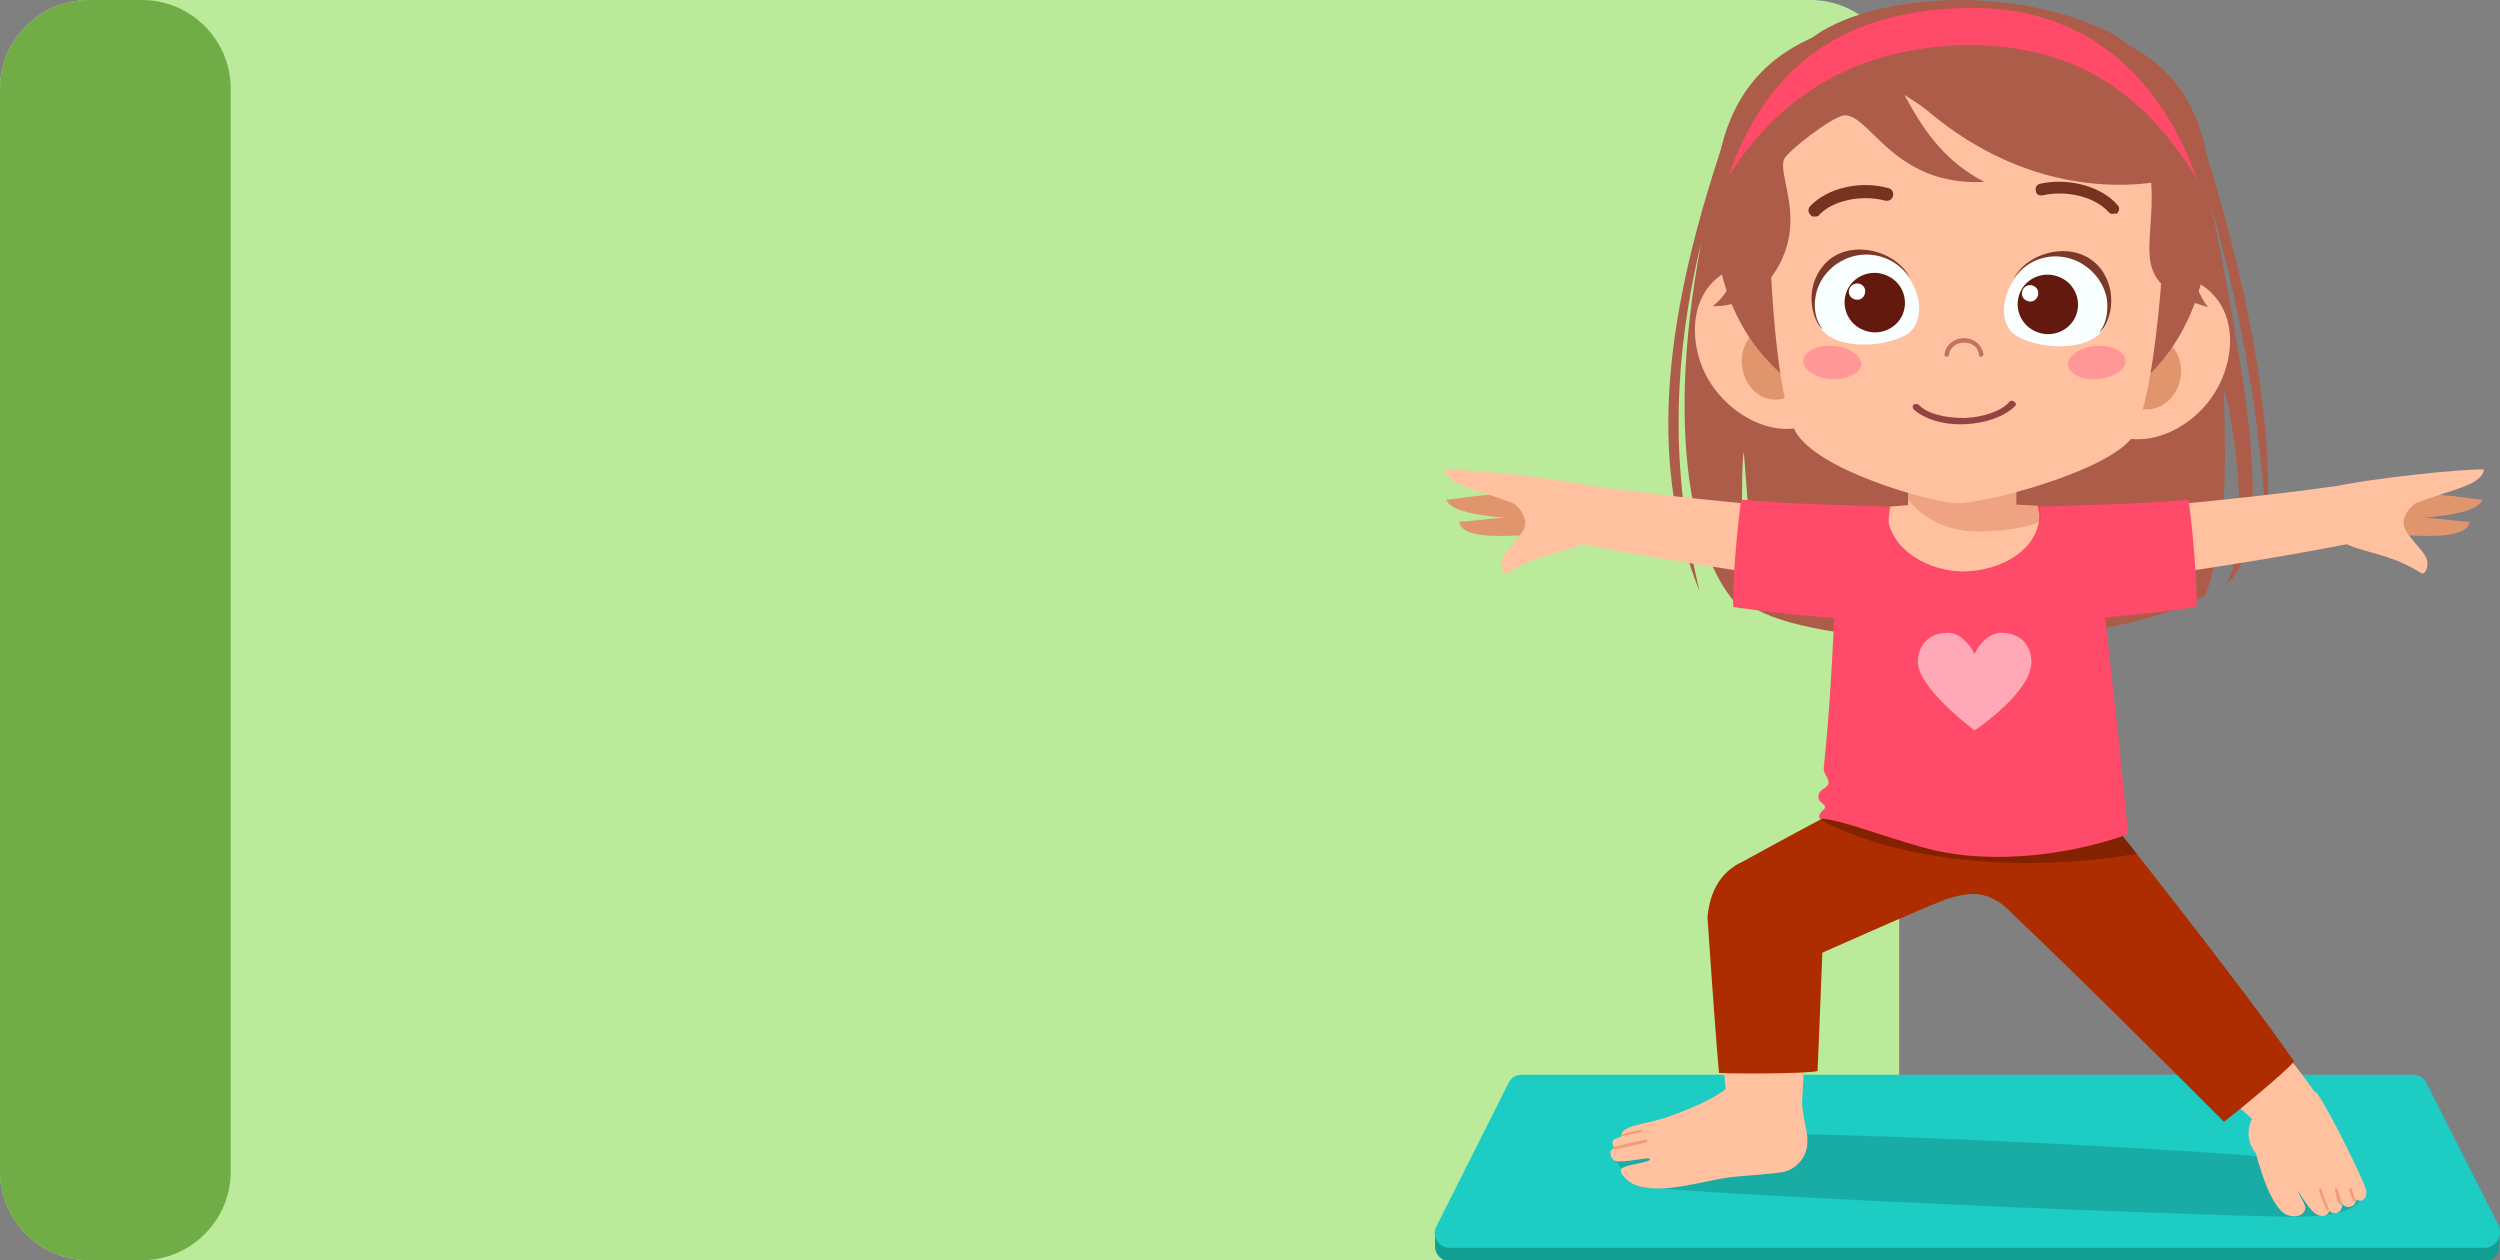 <?xml version="1.0" encoding="UTF-8" standalone="no"?>
<!DOCTYPE svg PUBLIC "-//W3C//DTD SVG 1.1//EN" "http://www.w3.org/Graphics/SVG/1.1/DTD/svg11.dtd">
<svg xmlns="http://www.w3.org/2000/svg" xmlns:xlink="http://www.w3.org/1999/xlink" version="1.1" width="281.7pt" height="142pt" viewBox="0 0 281.7 142">
<rect x="0" y="0" width="281.7" height="142" fill="#808080" stroke="none"/>
<g enable-background="new">
<g>
<g id="Layer-1" data-name="Layer 1">
<clipPath id="cp0">
<path transform="matrix(1,0,0,-1,0,142)" d="M 0 142 L 281.7 142 L 281.7 0 L 0 0 Z "/>
</clipPath>
<g clip-path="url(#cp0)">
<path transform="matrix(1,0,0,-1,10,0)" d="M 0 0 L 194 0 C 199.5 0 204 -4.5 204 -10 L 204 -132 C 204 -137.5 199.5 -142 194 -142 L 0 -142 C -5.5 -142 -10 -137.5 -10 -132 L -10 -10 C -10 -4.5 -5.5 0 0 0 " fill="#bbea9b"/>
<path transform="matrix(1,0,0,-1,10,0)" d="M 0 0 L 6 0 C 11.5 0 16 -4.5 16 -10 L 16 -132 C 16 -137.5 11.5 -142 6 -142 L 0 -142 C -5.5 -142 -10 -137.5 -10 -132 L -10 -10 C -10 -4.5 -5.5 0 0 0 " fill="#70ad47"/>
<path transform="matrix(1,0,0,-1,161.7,139)" d="M 0 0 L 0 -1.5 C 0 -2.3 .7 -3.1 1.6 -3.1 L 118.3 -3.1 C 119.2 -3.1 119.9 -2.4 119.9 -1.5 L 119.9 0 Z " fill="#129e93"/>
<path transform="matrix(1,0,0,-1,280,140.6)" d="M 0 0 L -116.7 0 C -117.9 0 -118.7 1.3 -118.2 2.3 L -110 18.6 C -109.7 19.2 -109.2 19.5 -108.5 19.5 L -8.1 19.5 C -7.5 19.5 -6.9 19.2 -6.6 18.6 L 1.6 2.4 C 2 1.3 1.2 0 0 0 " fill="#1dccc3"/>
<g opacity=".16">
<clipPath id="cp1">
<path transform="matrix(1,0,0,-1,0,142)" d="M 181.682 4.895 L 266.195 4.895 L 266.195 14.261 L 181.682 14.261 Z "/>
</clipPath>
<g clip-path="url(#cp1)">
<path transform="matrix(1,0,0,-1,262.9,131.1)" d="M 0 0 C 2.1 -.4 8.4 -6.2 -5.2 -6 C -17.6 -5.8 -63.6 -3.9 -77.3 -2.7 C -79.4 -2.5 -81 .5 -81.2 1.3 C -81.8 3.3 -66.9 3.5 -60 3.3 C -40.4 2.9 -5.9 1 0 0 "/>
</g>
</g>
<path transform="matrix(1,0,0,-1,191.5,66.6)" d="M 0 0 C -5.5 13.6 -4.5 29.3 2.7 50.6 L 2.8 50 C 2.9 50.4 3 50.8 3.1 51.2 L 56.4 49.7 C 56.5 49.3 56.6 48.9 56.6 48.6 L 57.2 49 C 63.9 27.2 64.5 14.1 63.9 6 C 63.7 9.9 63.2 23.6 57.7 43.3 C 62.7 18.4 64.3 4.9 59.3 .7 C 62.5 6 59.8 20.8 59.1 22.7 C 59.1 17.4 59.9 7.2 57 -.5 C 44 -7.6 14 -6.4 6.5 -2.1 C 6.2 -1.5 5.2 13.5 5 15.6 C 4.6 14.9 4.9 -1.4 4.7 -2 C .1 2.3 -4.3 15.4 .2 39.3 C -3.8 22.7 -2.5 10.5 0 0 " fill="#ad5c49"/>
<path transform="matrix(1,0,0,-1,202.9,127.2)" d="M 0 0 L -8.1 -.3 L -9.1 12.7 L .7 12.9 Z " fill="#ffc19f"/>
<path transform="matrix(1,0,0,-1,205.7,99.1)" d="M 0 0 C -.4 -8.4 -.7 -17.5 -.9 -21.6 C -2.6 -21.9 -9.9 -21.9 -12 -21.8 C -12.2 -19.8 -12.7 -13.1 -13.3 -4.3 C -13 -.6 -11.1 1.7 -8.1 2.4 C -5.3 3.1 -1.5 .7 0 0 " fill="#ad2d00"/>
<path transform="matrix(1,0,0,-1,249.6,122.6)" d="M 0 0 C 2.2 -1.6 5.5 -4.7 5.9 -5.1 C 6.1 -5.3 12.2 -1.9 12 -1.6 C 10.3 1 8.3 3.5 6.6 5.4 C 5.7 4.7 .8 .8 0 0 " fill="#ffc19f"/>
<path transform="matrix(1,0,0,-1,260.9,128.1)" d="M 0 0 C -.3 -2 -2.2 -3.5 -4.2 -3.2 C -6.3 -2.9 -7.8 -1.1 -7.5 .9 C -7.2 2.9 -5.3 4.4 -3.3 4.1 C -1.3 3.9 .2 2 0 0 " fill="#ffc19f"/>
<path transform="matrix(1,0,0,-1,254,129.2)" d="M 0 0 C 1.2 -4.8 2.3 -6.5 3.1 -7.3 C 3.8 -8 5.3 -8.1 5.7 -7.2 C 6 -6.6 5.1 -5.7 4.9 -4.9 C 5.2 -5.4 5.9 -6.6 6.6 -7.3 C 7.1 -7.8 8.1 -8.2 8.5 -7.2 C 8.8 -7.8 10.1 -7.5 9.9 -6.4 C 10.1 -6.9 11.3 -7.1 11.5 -6 C 12.4 -6.4 12.8 -5.5 12.6 -4.8 C 12.2 -3.6 8.8 3.5 7.1 6 C 6.2 7.2 -.7 2.5 0 0 " fill="#ffc19f"/>
<path transform="matrix(1,0,0,-1,262.2,136.4)" d="M 0 0 C -.2 .4 -.6 1.3 -.9 2.3 C -.9 2.4 -.9 2.5 -.8 2.5 C -.7 2.5 -.6 2.5 -.6 2.4 C -.4 1.5 .1 .6 .2 .2 C .2 .1 .2 0 .1 0 C .1 -.1 0 -.1 0 0 " fill="#f29d77"/>
<path transform="matrix(1,0,0,-1,263.6,135.7)" d="M 0 0 C -.2 .4 -.3 .6 -.5 1.6 C -.5 1.7 -.5 1.8 -.4 1.8 C -.3 1.8 -.3 1.8 -.2 1.7 C .1 .7 .2 .5 .3 .1 C .3 0 .3 -.1 .2 -.1 C .1 -.1 0 -.1 0 0 " fill="#f29d77"/>
<path transform="matrix(1,0,0,-1,265.2,135.3)" d="M 0 0 C -.2 .4 -.2 .2 -.5 1.2 C -.5 1.3 -.5 1.4 -.4 1.4 C -.3 1.4 -.2 1.4 -.2 1.3 C .1 .3 .1 .5 .2 .1 C .2 0 .2 -.1 .1 -.1 C .1 -.1 0 -.1 0 0 " fill="#f29d77"/>
<path transform="matrix(1,0,0,-1,232.4,85.8)" d="M 0 0 C -1.4 0 -14.1 -.1 -14.7 -.1 C -18.7 -1.9 -34.4 -10.3 -36.9 -11.8 C -35.8 -14.5 -32.6 -19.9 -30.9 -23.2 C -29.7 -22.8 -14.8 -16 -12.7 -15.4 C -10 -14.6 -8 -14.6 -5.4 -17.4 C 1.9 -24.3 14.8 -37.2 18.2 -40.6 C 19.9 -39.3 25 -35.1 26.1 -33.8 C 20.3 -25.4 4.2 -5 0 0 " fill="#ad2d00"/>
<g opacity=".25">
<clipPath id="cp2">
<path transform="matrix(1,0,0,-1,0,142)" d="M 205 44.758 L 240.8 44.758 L 240.8 56.2 L 205 56.2 Z "/>
</clipPath>
<g clip-path="url(#cp2)">
<path transform="matrix(1,0,0,-1,240.8,96.2)" d="M 0 0 C -3.5 4.4 -6.5 8.1 -8.1 10.1 C -9 10.2 -22.7 10.4 -23.1 10.4 C -25.2 9.4 -30.7 6.6 -35.8 3.9 C -27.4 -.7 -13.5 -2.3 0 0 "/>
</g>
</g>
<path transform="matrix(1,0,0,-1,205,92.2)" d="M 0 0 C 2.9 -.3 6.1 -1.7 11.7 -3.3 C 18.1 -5.1 26.9 -4.6 34.8 -1.8 C 34.8 -1.8 32 27.3 30.5 34.2 C 22.8 36.3 9.5 35.4 2.5 34.2 C 1.6 26.3 1.7 16.9 .5 5.7 C .4 4.8 1.7 4.1 .6 3.4 C -.4 2.8 -.2 2.1 .3 1.7 C 1.3 1 -.2 .9 0 0 " fill="#ff4a69"/>
<path transform="matrix(1,0,0,-1,229.8,58.3)" d="M 0 0 C 0 .5 -.1 .9 -.2 1.3 C -4.9 1.6 -11.9 1.7 -17 1.2 C -17 1 -17.1 .8 -17.1 .6 C -17.2 -2.9 -13.5 -5.9 -8.8 -6.1 C -4.1 -6.1 -.2 -3.5 0 0 " fill="#ffc19f"/>
<path transform="matrix(1,0,0,-1,227.2,48.6)" d="M 0 0 L 0 -9.9 C 0 -12 -2.8 -13.7 -6.2 -13.7 C -9.6 -13.7 -12.3 -11.9 -12.2 -9.8 L -12.2 0 Z " fill="#ffc19f"/>
<g opacity=".19">
<clipPath id="cp3">
<path transform="matrix(1,0,0,-1,0,142)" d="M 215 82.1 L 232.4 82.1 L 232.4 90.56 L 215 90.56 Z "/>
</clipPath>
<g clip-path="url(#cp3)">
<path transform="matrix(1,0,0,-1,232.4,57)" d="M 0 0 C -.9 0 -1.7 -.1 -2.3 -.1 C -3.2 0 -4.2 .1 -5.2 .1 L -5.2 5.5 C -9.2 5.6 -13.7 5.6 -17.4 5.3 L -17.4 .7 C -15.8 -1.4 -12.9 -2.9 -9.4 -2.9 C -3.8 -2.8 -1.2 -1.5 0 0 " fill="#a32107"/>
</g>
</g>
<path transform="matrix(1,0,0,-1,178.3,61.3)" d="M 0 0 C -.8 .2 .7 6.6 1.5 6.5 C 13.5 4.8 28.7 3.6 31.8 3.6 L 30.1 -4.9 C 23.2 -3.8 10.5 -2.1 0 0 " fill="#ffc19f"/>
<path transform="matrix(1,0,0,-1,196.2,56.3)" d="M 0 0 C -.4 -2.8 -1 -9.1 -.9 -12.1 C 5.5 -13 11.3 -13.5 11.7 -13.3 C 16.2 -11.3 16.6 -1.3 16.8 -.8 C 13.3 -.6 6.3 -.6 0 0 " fill="#ff4a69"/>
<path transform="matrix(1,0,0,-1,264.5,61.3)" d="M 0 0 C .8 .2 -.7 6.6 -1.5 6.5 C -13.5 4.8 -28.7 3.6 -31.8 3.6 L -30.1 -4.9 C -23.2 -3.8 -10.5 -2.1 0 0 " fill="#ffc19f"/>
<path transform="matrix(1,0,0,-1,246.6,56.3)" d="M 0 0 C .4 -2.8 1 -9.1 .9 -12.1 C -5.5 -13 -11.3 -13.5 -11.7 -13.3 C -16.2 -11.3 -16.6 -1.3 -16.8 -.8 C -13.3 -.6 -6.3 -.6 0 0 " fill="#ff4a69"/>
<path transform="matrix(1,0,0,-1,164.4,58.8)" d="M 0 0 C 1.9 .1 4.8 .6 10.3 .8 C 10.9 .8 12.1 -1.6 11.4 -1.6 C 7.7 -1.1 .6 -2.6 0 0 " fill="#e0956c"/>
<path transform="matrix(1,0,0,-1,163,56.3)" d="M 0 0 C 1.9 .1 6.5 1.3 11.6 0 C 12.2 -.2 13.1 -2.6 12.4 -2.5 C 8.7 -2.1 .6 -2.1 0 0 " fill="#e0956c"/>
<path transform="matrix(1,0,0,-1,162.8,52.9)" d="M 0 0 C 1.9 .1 12.5 -.9 17.7 -2.1 C 18.3 -2.3 17.8 -6.8 16.8 -7.3 C 15.5 -9.4 11.5 -8.9 7.2 -11.6 C 6.5 -12.1 6.3 -10.7 6.4 -10.3 C 6.7 -9.3 7.1 -9.2 8.7 -7.1 C 9.6 -5.8 8.6 -4.4 7.7 -3.8 C 3.5 -2.2 .3 -1.8 0 0 " fill="#ffc19f"/>
<path transform="matrix(1,0,0,-1,278.3,58.8)" d="M 0 0 C -1.9 .1 -4.8 .6 -10.3 .8 C -10.9 .8 -12.1 -1.6 -11.4 -1.6 C -7.7 -1.1 -.6 -2.6 0 0 " fill="#e0956c"/>
<path transform="matrix(1,0,0,-1,279.7,56.3)" d="M 0 0 C -1.9 .1 -6.5 1.3 -11.6 0 C -12.2 -.2 -13.1 -2.6 -12.4 -2.5 C -8.8 -2.1 -.6 -2.1 0 0 " fill="#e0956c"/>
<path transform="matrix(1,0,0,-1,279.9,52.9)" d="M 0 0 C -1.9 .1 -12.5 -.9 -17.7 -2.1 C -18.3 -2.3 -17.8 -6.8 -16.8 -7.3 C -15.5 -9.4 -11.5 -8.9 -7.2 -11.6 C -6.5 -12.1 -6.3 -10.7 -6.4 -10.3 C -6.7 -9.3 -7.1 -9.2 -8.7 -7.1 C -9.6 -5.8 -8.6 -4.4 -7.7 -3.8 C -3.5 -2.2 -.3 -1.8 0 0 " fill="#ffc19f"/>
<path transform="matrix(1,0,0,-1,195.7,121.6)" d="M 0 0 C .9 -.3 6 -1.2 7.3 -1.4 C 7.3 -4.7 8.2 -5.9 7.9 -7.7 C 7.6 -9.2 6.4 -10.3 5 -10.5 C 3.6 -10.7 1.9 -10.8 -.3 -11 C -4 -11.4 -8.5 -13.2 -11.7 -11.8 C -12.1 -11.6 -13.4 -10.6 -13 -10.1 C -12.6 -9.6 -9.6 -9.4 -9.8 -9 C -9.9 -8.7 -12.7 -9.5 -13.7 -9.2 C -14.2 -9 -14.6 -8 -13.8 -7.8 C -13.8 -7.8 -14.1 -7.3 -14 -7 C -13.8 -6.6 -13 -6.6 -13 -6.4 C -13.1 -5.2 -10.3 -5.1 -7.9 -4.3 C -4.3 -3 -1.8 -1.9 0 0 " fill="#ffc19f"/>
<path transform="matrix(1,0,0,-1,182,129.5)" d="M 0 0 C .4 .1 2.7 .5 3.5 .8 C 3.6 .8 3.6 .9 3.6 1 C 3.6 1.1 3.5 1.1 3.4 1.1 C 2.6 .9 .3 .4 -.1 .3 C -.2 .3 -.2 .2 -.2 .2 C -.2 .1 -.1 0 0 0 " fill="#f29d77"/>
<path transform="matrix(1,0,0,-1,182.9,128)" d="M 0 0 C .4 .1 1.2 .2 2.1 .5 C 2.2 .5 2.2 .6 2.2 .6 C 2.2 .7 2.1 .7 2 .7 C 1.1 .5 .3 .3 0 .2 C -.1 .2 -.1 .1 -.1 .1 C -.2 0 -.1 0 0 0 " fill="#f29d77"/>
<path transform="matrix(1,0,0,-1,191.3,39.8)" d="M 0 0 C 1.3 -5.4 6.6 -8.9 10.6 -8.5 C 14.6 -8.1 15.5 -3.6 14.9 1.6 C 14.3 6.8 10.6 10.7 6.6 10.2 C 1 9.6 -1.2 5.1 0 0 " fill="#ffc19f"/>
<path transform="matrix(1,0,0,-1,196.3,41.3)" d="M 0 0 C .3 -2.3 2.1 -4 4.2 -3.7 C 6.2 -3.5 7.7 -1.4 7.4 .9 C 7.1 3.2 5.3 4.9 3.2 4.6 C 1.1 4.4 -.3 2.3 0 0 " fill="#e0956c"/>
<path transform="matrix(1,0,0,-1,250.8,41.5)" d="M 0 0 C -1.6 -5.4 -7 -8.6 -11 -7.9 C -15 -7.2 -15.6 -2.8 -14.7 2.4 C -13.8 7.6 -9.9 11.3 -5.9 10.6 C -.5 9.6 1.5 5 0 0 " fill="#ffc19f"/>
<path transform="matrix(1,0,0,-1,245.7,42.6)" d="M 0 0 C -.4 -2.3 -2.3 -3.8 -4.4 -3.5 C -6.4 -3.2 -7.8 -1.1 -7.4 1.2 C -7 3.5 -5.1 5 -3 4.7 C -1 4.4 .4 2.3 0 0 " fill="#e0956c"/>
<path transform="matrix(1,0,0,-1,249.1,24.1)" d="M 0 0 C -.5 -17.7 -12.1 -25.4 -28 -25 C -43.9 -24.6 -56.4 -16.3 -55.9 1.4 C -55.4 19.1 -42.6 22.9 -26.7 22.5 C -10.7 22.1 .5 17.7 0 0 " fill="#ad5c49"/>
<path transform="matrix(1,0,0,-1,243.5,16.8)" d="M 0 0 C 1.3 -3 -.3 -29.2 -3.5 -32.8 C -6.9 -36.6 -20.2 -40 -23 -39.9 C -26 -39.8 -38.8 -36.2 -41.2 -31.8 C -44 -26.7 -44.7 -3.3 -43.7 -.6 C -40.2 8.7 -32 8.8 -21.2 8.5 C -11.1 8.3 -3.4 7.8 0 0 " fill="#ffc19f"/>
<path transform="matrix(1,0,0,-1,221.4,47.8)" d="M 0 0 L 0 0 C -2.5 -.1 -4.6 .6 -5.8 1.7 C -5.9 1.9 -5.9 2.1 -5.8 2.2 C -5.6 2.3 -5.4 2.3 -5.2 2.2 C -4.3 1.2 -2.3 .7 -.1 .7 L 0 .7 C 2.2 .8 4.1 1.5 5 2.5 C 5.1 2.7 5.4 2.7 5.6 2.5 C 5.8 2.4 5.8 2.1 5.6 2 C 4.5 .9 2.4 .1 0 0 " fill="#934341"/>
<path transform="matrix(1,0,0,-1,203.2,40.6)" d="M 0 0 C -.1 -1 1.3 -2 3.1 -2.1 C 4.9 -2.2 6.4 -1.5 6.5 -.5 C 6.6 .5 5.2 1.5 3.4 1.6 C 1.6 1.8 .1 1 0 0 " fill="#ff9797"/>
<path transform="matrix(1,0,0,-1,233,41.1)" d="M 0 0 C .1 -1 1.6 -1.8 3.4 -1.6 C 5.2 -1.5 6.6 -.5 6.5 .5 C 6.4 1.5 4.9 2.3 3.1 2.1 C 1.4 2 0 1 0 0 " fill="#ff9797"/>
<path transform="matrix(1,0,0,-1,223.2,40.2)" d="M 0 0 C -.1 0 -.2 .1 -.2 .2 C -.3 1.1 -1 1.6 -1.9 1.6 C -2.8 1.6 -3.5 1 -3.6 .2 C -3.6 .1 -3.7 0 -3.9 0 C -4 0 -4.1 .1 -4.1 .3 C -3.9 1.4 -3 2.1 -1.9 2.1 C -.8 2.1 .1 1.4 .3 .3 C .3 .2 .2 0 0 0 " fill="#c4735b"/>
<path transform="matrix(1,0,0,-1,238,24.1)" d="M 0 0 C -.2 0 -.3 .1 -.4 .2 C -1.9 1.9 -5.1 2.7 -7.8 2.1 C -8.2 2 -8.6 2.2 -8.6 2.6 C -8.7 3 -8.5 3.3 -8.1 3.4 C -4.9 4.1 -1.2 3.1 .6 1 C .9 .7 .8 .3 .5 0 C .4 .1 .2 0 0 0 " fill="#773220"/>
<path transform="matrix(1,0,0,-1,204.5,24.4)" d="M 0 0 C -.2 0 -.4 0 -.5 .2 C -.8 .5 -.8 .9 -.5 1.2 C 1.4 3.2 5.1 4.1 8.3 3.2 C 8.7 3.1 8.9 2.7 8.8 2.3 C 8.7 1.9 8.3 1.7 7.9 1.8 C 5.2 2.5 2 1.8 .5 .2 C .4 0 .2 0 0 0 " fill="#773220"/>
<path transform="matrix(1,0,0,-1,250,29.2)" d="M 0 0 C -3.1 1 -3.5 4.2 -3.9 9.3 C -2.1 9.7 -4.5 22.3 -13.4 26.1 C -25 31.1 -39.5 29.5 -45.6 25.1 C -52.1 20.4 -53.3 14.6 -54.3 7.7 C -55.2 2.1 -52.9 -2 -57 -5.3 C -52.2 -5.4 -49.3 -1.5 -48.5 2.1 C -47.6 6.1 -49.5 9.7 -49 11.2 C -48.7 12.1 -43.5 16.1 -42.2 16.2 C -39.3 16.4 -36.7 8.2 -26.4 8.7 C -30.6 10.9 -33 14 -35.4 18.5 C -34.6 18 -33.8 17.5 -32.9 16.8 C -24.2 9.4 -14.9 7.7 -7.6 8.6 C -7.1 1.1 -10.5 -2.8 -1.2 -5.4 C -2.1 -4.4 -3.4 -1.3 -3.6 1.2 C -2.6 .5 -1.6 -1.5 0 0 " fill="#ad5c49"/>
<path transform="matrix(1,0,0,-1,227,31.4)" d="M 0 0 C -1.7 -2.5 -1.5 -5.2 0 -6.3 C 2.3 -7.9 7.7 -8.3 9.7 -6.1 C 11.7 -3.9 10.7 .1 7.5 1.8 C 4.7 3.4 1.7 2.4 0 0 " fill="#f9feff"/>
<path transform="matrix(1,0,0,-1,237,30.7)" d="M 0 0 C -2.5 3.9 -8.4 2.6 -10.1 -.7 C -8.4 1.8 -5.2 2.5 -2.6 1.1 C -1 .2 .1 -1.3 .4 -3 C .6 -4.4 .3 -5.9 -.5 -6.8 C .5 -6.2 1.8 -2.9 0 0 " fill="#7c3929"/>
<path transform="matrix(1,0,0,-1,227.6,33)" d="M 0 0 C -.7 -1.7 .1 -3.7 1.9 -4.4 C 3.6 -5.1 5.6 -4.3 6.3 -2.6 C 7 -.9 6.2 1.1 4.4 1.8 C 2.7 2.5 .7 1.7 0 0 " fill="#63190d"/>
<path transform="matrix(1,0,0,-1,227.9,32.7)" d="M 0 0 C -.2 -.5 0 -1 .5 -1.2 C 1 -1.4 1.5 -1.2 1.7 -.7 C 1.9 -.2 1.7 .3 1.2 .5 C .8 .7 .2 .5 0 0 " fill="#fefffe"/>
<path transform="matrix(1,0,0,-1,215.1,31.3)" d="M 0 0 C 1.7 -2.5 1.4 -5.2 -.1 -6.3 C -2.4 -7.8 -7.8 -8.2 -9.8 -5.9 C -11.7 -3.7 -10.7 .3 -7.5 2 C -4.7 3.5 -1.6 2.5 0 0 " fill="#f9feff"/>
<path transform="matrix(1,0,0,-1,205.1,30.4)" d="M 0 0 C 2.5 3.8 8.5 2.4 10.1 -.9 C 8.4 1.6 5.2 2.4 2.6 1.1 C 1 .3 -.2 -1.2 -.5 -2.9 C -.8 -4.3 -.5 -5.8 .3 -6.7 C -.6 -6.2 -1.9 -2.8 0 0 " fill="#7c3929"/>
<path transform="matrix(1,0,0,-1,208.1,32.8)" d="M 0 0 C -.7 -1.7 .1 -3.7 1.9 -4.4 C 3.6 -5.1 5.6 -4.3 6.3 -2.6 C 7 -.9 6.2 1.1 4.4 1.8 C 2.7 2.5 .7 1.7 0 0 " fill="#63190d"/>
<path transform="matrix(1,0,0,-1,208.4,32.5)" d="M 0 0 C -.2 -.5 0 -1 .5 -1.2 C 1 -1.4 1.5 -1.2 1.7 -.7 C 1.9 -.2 1.7 .3 1.2 .5 C .7 .7 .2 .4 0 0 " fill="#fefffe"/>
<path transform="matrix(1,0,0,-1,194.8,19.8)" d="M 0 0 C 4.2 12.2 12.8 18.8 27.3 18.9 C 39.2 19 48.2 12.4 52.8 -.5 C 46.6 9.9 38.2 15 26.1 14.7 C 15.1 14.3 6.3 9.8 0 0 " fill="#ff4a69"/>
<g opacity=".52">
<clipPath id="cp4">
<path transform="matrix(1,0,0,-1,0,142)" d="M 216.099 59.7 L 228.901 59.7 L 228.901 70.7 L 216.099 70.7 Z "/>
</clipPath>
<g clip-path="url(#cp4)">
<path transform="matrix(1,0,0,-1,228.9,74.5)" d="M 0 0 C -.1 2.1 -1.5 3.2 -3.4 3.2 C -4.7 3.2 -5.9 2 -6.4 .8 C -7 2 -8.1 3.2 -9.4 3.2 C -11.3 3.2 -12.7 2.1 -12.8 0 C -12.9 -3 -6.4 -7.8 -6.4 -7.8 C -6.4 -7.8 .1 -3.5 0 0 " fill="#ffffff"/>
</g>
</g>
</g>
</g>
</g>
</g>
</svg>

